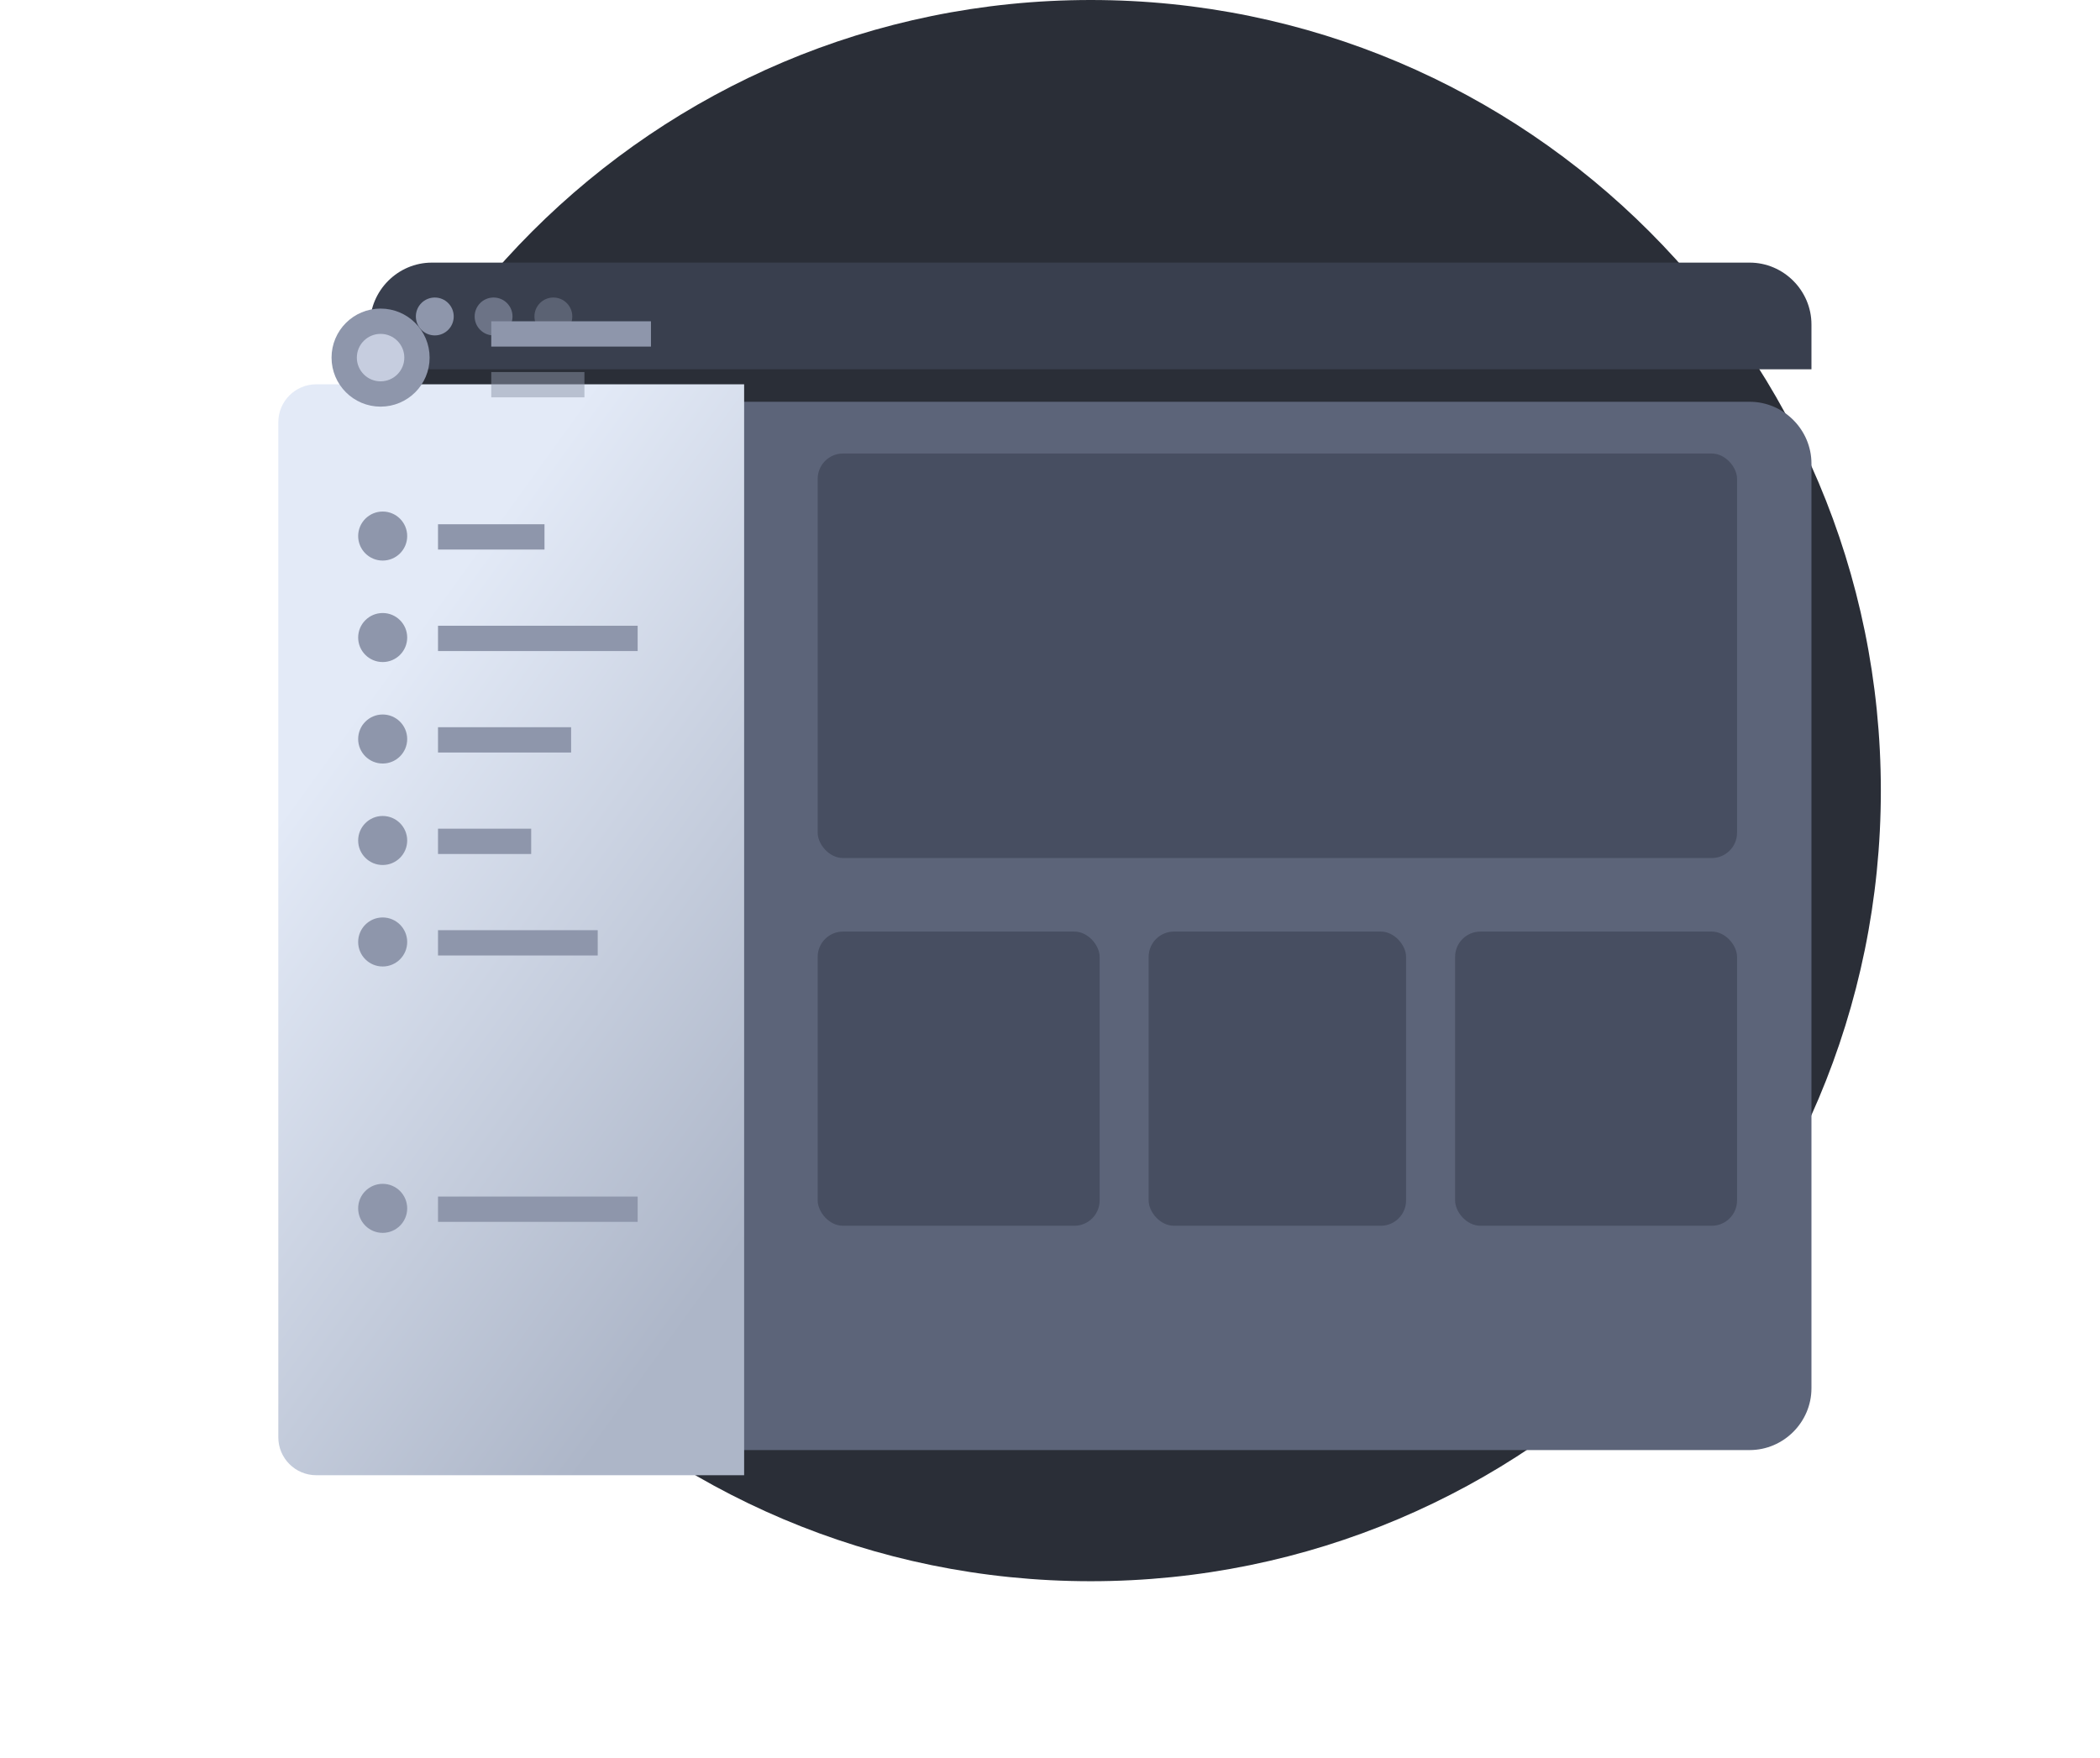 <svg width="166" height="139" viewBox="0 0 166 139" fill="none" xmlns="http://www.w3.org/2000/svg">
<path d="M86.221 125C120.714 125 148.676 97.018 148.676 62.5C148.676 27.982 120.714 0 86.221 0C51.728 0 23.766 27.982 23.766 62.5C23.766 97.018 51.728 125 86.221 125Z" fill="#2A2E37"/>
<g filter="url(#filter0_d_111_1471)">
<path d="M143.191 25.647V98.746C143.191 101.425 140.986 103.632 138.308 103.632H34.134C31.456 103.632 29.251 101.425 29.251 98.746V25.647C29.251 22.968 31.456 20.761 34.134 20.761H138.308C140.986 20.761 143.191 22.968 143.191 25.647Z" fill="#5C6479"/>
</g>
<rect x="64.636" y="35.853" width="72.674" height="31.977" rx="2" fill="#474E61"/>
<rect x="64.636" y="73.644" width="22.287" height="23.256" rx="2" fill="#474E61"/>
<rect x="90.798" y="73.644" width="20.349" height="23.256" rx="2" fill="#474E61"/>
<rect x="115.023" y="73.644" width="22.287" height="23.256" rx="2" fill="#474E61"/>
<path d="M143.191 25.647V29.194H29.251V25.647C29.251 22.968 31.456 20.761 34.134 20.761H138.308C140.986 20.761 143.191 22.968 143.191 25.647Z" fill="#393F4E"/>
<path d="M34.37 26.515C35.196 26.515 35.866 25.844 35.866 25.017C35.866 24.19 35.196 23.52 34.37 23.52C33.544 23.52 32.873 24.19 32.873 25.017C32.873 25.844 33.544 26.515 34.37 26.515Z" fill="#8E96AB"/>
<path opacity="0.6" d="M39.017 26.515C39.843 26.515 40.513 25.844 40.513 25.017C40.513 24.19 39.843 23.52 39.017 23.52C38.191 23.52 37.52 24.19 37.52 25.017C37.52 25.844 38.191 26.515 39.017 26.515Z" fill="#8E96AB"/>
<path opacity="0.4" d="M43.742 26.515C44.569 26.515 45.239 25.844 45.239 25.017C45.239 24.19 44.569 23.52 43.742 23.52C42.916 23.52 42.246 24.19 42.246 25.017C42.246 25.844 42.916 26.515 43.742 26.515Z" fill="#8E96AB"/>
<g filter="url(#filter1_d_111_1471)">
<path d="M22 22.38C22 20.723 23.343 19.38 25 19.38H58.822V105.62H25C23.343 105.62 22 104.277 22 102.62V22.38Z" fill="url(#paint0_linear_111_1471)"/>
</g>
<circle cx="30.084" cy="28.27" r="2.876" fill="#C6CDDF" stroke="#8E96AB" stroke-width="2" stroke-miterlimit="10"/>
<path d="M38.833 26.399H51.457" stroke="#8E96AB" stroke-width="2" stroke-miterlimit="10"/>
<circle cx="30.25" cy="42.377" r="1.938" fill="#8E96AB"/>
<path d="M34.624 42.444H43.041" stroke="#8E96AB" stroke-width="2" stroke-miterlimit="10"/>
<circle cx="30.25" cy="50.399" r="1.938" fill="#8E96AB"/>
<path d="M34.624 50.467H50.405" stroke="#8E96AB" stroke-width="2" stroke-miterlimit="10"/>
<circle cx="30.25" cy="74.466" r="1.938" fill="#8E96AB"/>
<path d="M34.624 74.534H47.249" stroke="#8E96AB" stroke-width="2" stroke-miterlimit="10"/>
<circle cx="30.25" cy="58.421" r="1.938" fill="#8E96AB"/>
<path d="M34.624 58.489H45.145" stroke="#8E96AB" stroke-width="2" stroke-miterlimit="10"/>
<circle cx="30.25" cy="66.443" r="1.938" fill="#8E96AB"/>
<path d="M34.624 66.511H41.989" stroke="#8E96AB" stroke-width="2" stroke-miterlimit="10"/>
<circle cx="30.25" cy="95.524" r="1.938" fill="#8E96AB"/>
<path d="M34.624 95.592H50.405" stroke="#8E96AB" stroke-width="2" stroke-miterlimit="10"/>
<path opacity="0.5" d="M38.833 30.411H46.197" stroke="#8E96AB" stroke-width="2" stroke-miterlimit="10"/>
<defs>
<filter id="filter0_d_111_1471" x="7.251" y="9.761" width="157.94" height="126.872" filterUnits="userSpaceOnUse" color-interpolation-filters="sRGB">
<feFlood flood-opacity="0" result="BackgroundImageFix"/>
<feColorMatrix in="SourceAlpha" type="matrix" values="0 0 0 0 0 0 0 0 0 0 0 0 0 0 0 0 0 0 127 0" result="hardAlpha"/>
<feOffset dy="11"/>
<feGaussianBlur stdDeviation="11"/>
<feColorMatrix type="matrix" values="0 0 0 0 0 0 0 0 0 0 0 0 0 0 0 0 0 0 0.27 0"/>
<feBlend mode="normal" in2="BackgroundImageFix" result="effect1_dropShadow_111_1471"/>
<feBlend mode="normal" in="SourceGraphic" in2="effect1_dropShadow_111_1471" result="shape"/>
</filter>
<filter id="filter1_d_111_1471" x="0" y="8.38" width="80.822" height="130.24" filterUnits="userSpaceOnUse" color-interpolation-filters="sRGB">
<feFlood flood-opacity="0" result="BackgroundImageFix"/>
<feColorMatrix in="SourceAlpha" type="matrix" values="0 0 0 0 0 0 0 0 0 0 0 0 0 0 0 0 0 0 127 0" result="hardAlpha"/>
<feOffset dy="11"/>
<feGaussianBlur stdDeviation="11"/>
<feColorMatrix type="matrix" values="0 0 0 0 0 0 0 0 0 0 0 0 0 0 0 0 0 0 0.27 0"/>
<feBlend mode="normal" in2="BackgroundImageFix" result="effect1_dropShadow_111_1471"/>
<feBlend mode="normal" in="SourceGraphic" in2="effect1_dropShadow_111_1471" result="shape"/>
</filter>
<linearGradient id="paint0_linear_111_1471" x1="30.446" y1="42.018" x2="70.671" y2="71.094" gradientUnits="userSpaceOnUse">
<stop stop-color="#E3EAF7"/>
<stop offset="1" stop-color="#ADB6C8"/>
</linearGradient>
</defs>
</svg>
